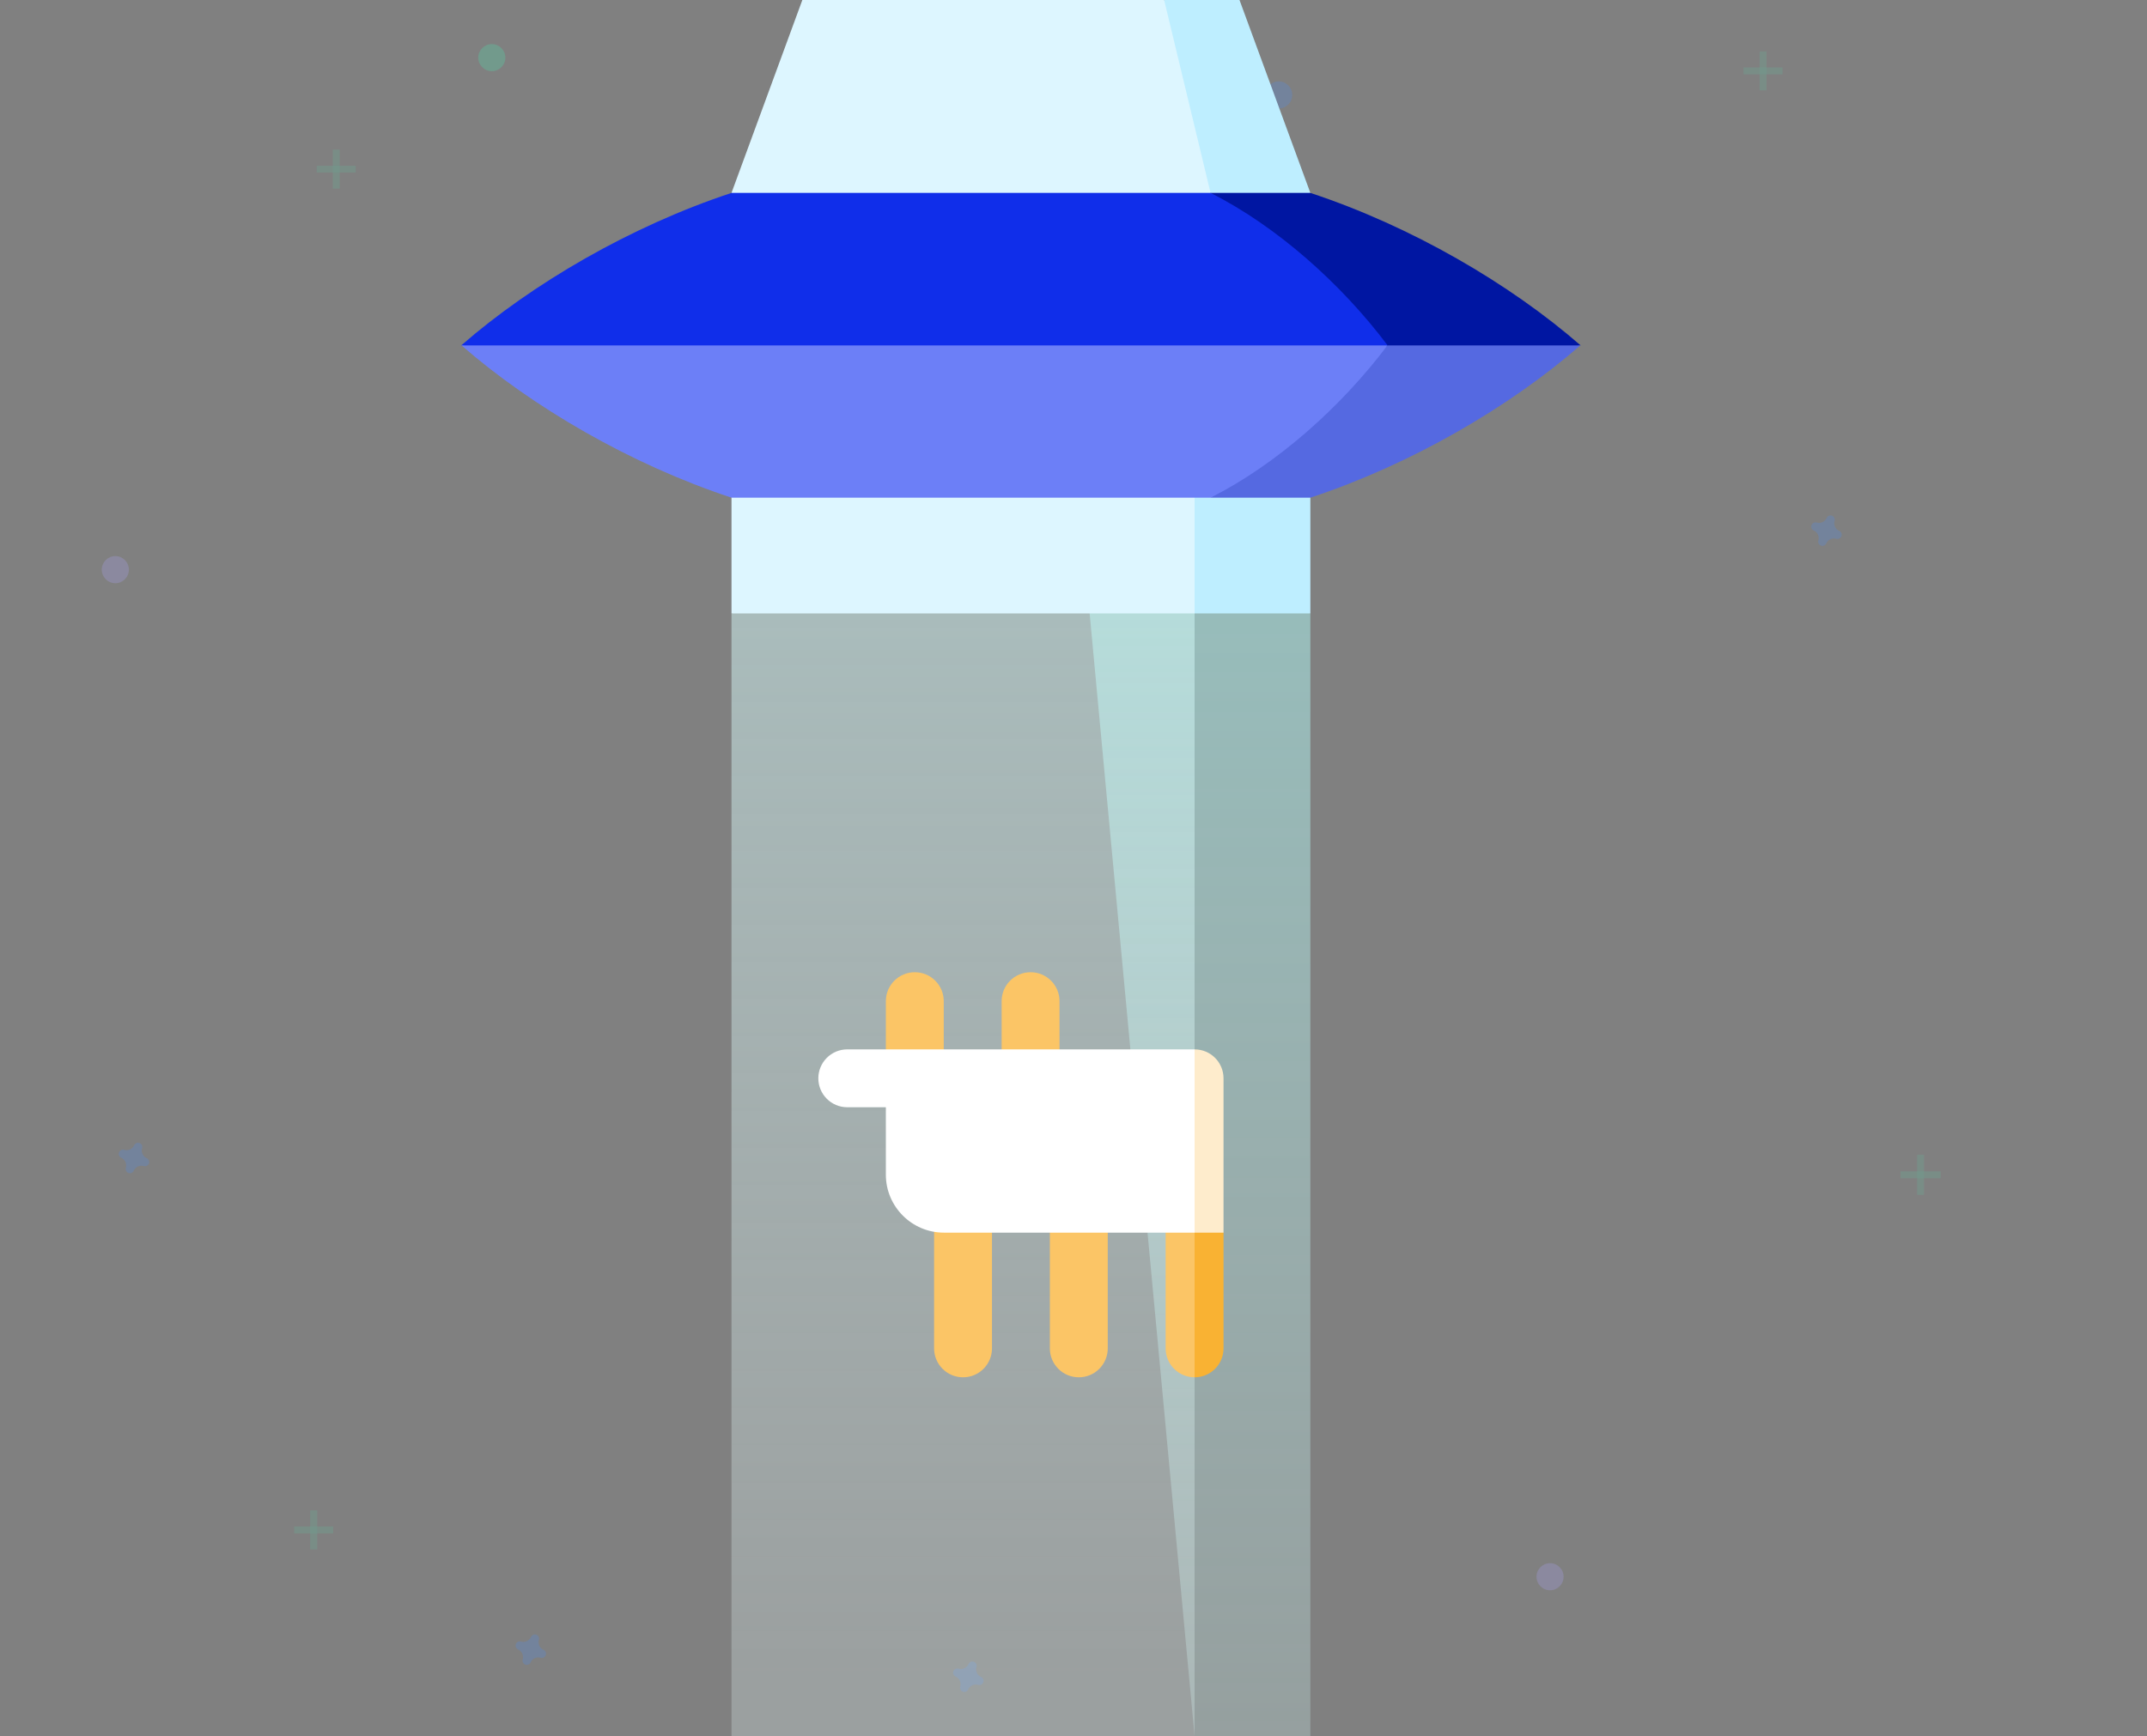 <svg width="633" height="512" viewBox="0 0 633 512" fill="none" xmlns="http://www.w3.org/2000/svg">
<rect x="0" y="0" width="633" height="512" fill="#808080" stroke="none"/>
<g opacity="0.5">
<g opacity="0.5">
<path opacity="0.5" d="M93.54 445.442H91.447V456.956H93.54V445.442Z" fill="#47E6B1"/>
<path opacity="0.5" d="M98.247 452.249V450.156H86.733V452.249H98.247Z" fill="#47E6B1"/>
</g>
<g opacity="0.5">
<path opacity="0.5" d="M520.815 15.139H518.781V26.652H520.815V15.139Z" fill="#47E6B1"/>
<path opacity="0.5" d="M525.552 21.916V19.882H514.038V21.916H525.552Z" fill="#47E6B1"/>
</g>
<g opacity="0.5">
<path opacity="0.5" d="M567.263 340.539H565.229V352.389H567.263V340.539Z" fill="#47E6B1"/>
<path opacity="0.5" d="M572.168 347.484V345.45H560.318V347.484H572.168Z" fill="#47E6B1"/>
</g>
<g opacity="0.5">
<path opacity="0.5" d="M100.149 44.12H98.116V55.634H100.149V44.12Z" fill="#47E6B1"/>
<path opacity="0.5" d="M104.893 50.897V48.863H93.379V50.897H104.893Z" fill="#47E6B1"/>
</g>
<path opacity="0.5" d="M160.288 486.576C159.129 486.072 158.532 484.78 158.899 483.57C158.929 483.48 158.948 483.387 158.956 483.292C158.969 482.753 158.637 482.265 158.131 482.078C157.625 481.891 157.056 482.047 156.715 482.465C156.659 482.542 156.612 482.624 156.576 482.712C156.072 483.871 154.779 484.468 153.57 484.101C153.48 484.071 153.387 484.052 153.292 484.044C152.753 484.031 152.265 484.363 152.078 484.869C151.891 485.375 152.047 485.944 152.465 486.285C152.542 486.341 152.624 486.388 152.712 486.424C153.871 486.928 154.468 488.22 154.101 489.43C154.071 489.52 154.052 489.613 154.044 489.708C154.031 490.247 154.363 490.735 154.869 490.922C155.375 491.109 155.944 490.953 156.285 490.535C156.341 490.458 156.388 490.376 156.424 490.288C156.928 489.129 158.221 488.532 159.43 488.899C159.52 488.929 159.613 488.948 159.708 488.956C160.247 488.969 160.735 488.637 160.922 488.131C161.109 487.625 160.953 487.056 160.535 486.715C160.458 486.659 160.376 486.612 160.288 486.576Z" fill="#4D8AF0"/>
<path opacity="0.5" d="M289.288 494.576C288.129 494.072 287.532 492.78 287.899 491.57C287.929 491.48 287.948 491.387 287.956 491.292C287.969 490.753 287.637 490.265 287.131 490.078C286.625 489.891 286.056 490.047 285.715 490.465C285.659 490.542 285.612 490.624 285.576 490.712C285.072 491.871 283.779 492.468 282.57 492.101C282.48 492.071 282.387 492.052 282.292 492.044C281.753 492.031 281.265 492.363 281.078 492.869C280.891 493.375 281.047 493.944 281.465 494.285C281.542 494.341 281.624 494.388 281.712 494.424C282.871 494.928 283.468 496.22 283.101 497.43C283.071 497.52 283.052 497.613 283.044 497.708C283.031 498.247 283.363 498.735 283.869 498.922C284.375 499.109 284.944 498.953 285.285 498.535C285.341 498.458 285.388 498.376 285.424 498.288C285.928 497.129 287.22 496.532 288.43 496.899C288.52 496.929 288.613 496.948 288.708 496.956C289.247 496.969 289.735 496.637 289.922 496.131C290.109 495.625 289.953 495.056 289.535 494.715C289.458 494.659 289.376 494.612 289.288 494.576Z" fill="#4D8AF0"/>
<path opacity="0.5" d="M542.289 156.576C541.129 156.072 540.532 154.779 540.899 153.57C540.929 153.48 540.948 153.387 540.956 153.292C540.969 152.753 540.637 152.265 540.131 152.078C539.625 151.891 539.056 152.047 538.715 152.465C538.659 152.542 538.612 152.624 538.576 152.712C538.072 153.871 536.78 154.468 535.57 154.101C535.48 154.071 535.387 154.052 535.292 154.044C534.753 154.031 534.265 154.363 534.078 154.869C533.891 155.375 534.047 155.944 534.465 156.285C534.542 156.341 534.624 156.388 534.712 156.424C535.871 156.928 536.468 158.221 536.101 159.43C536.071 159.52 536.052 159.613 536.044 159.708C536.031 160.247 536.363 160.735 536.869 160.922C537.375 161.109 537.944 160.953 538.285 160.535C538.341 160.458 538.388 160.376 538.424 160.288C538.928 159.129 540.22 158.532 541.43 158.899C541.52 158.929 541.613 158.948 541.708 158.956C542.247 158.969 542.735 158.637 542.922 158.131C543.109 157.625 542.953 157.056 542.535 156.715C542.458 156.659 542.376 156.612 542.289 156.576Z" fill="#4D8AF0"/>
<path opacity="0.5" d="M43.288 341.576C42.129 341.072 41.532 339.78 41.899 338.57C41.929 338.48 41.948 338.387 41.956 338.292C41.969 337.753 41.637 337.265 41.131 337.078C40.625 336.891 40.056 337.047 39.715 337.465C39.659 337.542 39.612 337.624 39.576 337.712C39.072 338.871 37.779 339.468 36.57 339.101C36.48 339.071 36.387 339.052 36.292 339.044C35.753 339.031 35.265 339.363 35.078 339.869C34.891 340.375 35.047 340.944 35.465 341.285C35.542 341.341 35.624 341.388 35.712 341.424C36.871 341.928 37.468 343.22 37.101 344.43C37.071 344.52 37.052 344.613 37.044 344.708C37.031 345.247 37.363 345.735 37.869 345.922C38.375 346.109 38.944 345.953 39.285 345.535C39.341 345.458 39.388 345.376 39.424 345.288C39.928 344.129 41.221 343.532 42.43 343.899C42.52 343.929 42.613 343.948 42.708 343.956C43.247 343.969 43.735 343.637 43.922 343.131C44.109 342.625 43.953 342.056 43.535 341.715C43.458 341.659 43.376 341.612 43.288 341.576Z" fill="#4D8AF0"/>
<path opacity="0.5" d="M34 172C36.209 172 38 170.209 38 168C38 165.791 36.209 164 34 164C31.791 164 30 165.791 30 168C30 170.209 31.791 172 34 172Z" fill="#ADA2FB"/>
<path opacity="0.5" d="M377 32C379.209 32 381 30.209 381 28C381 25.791 379.209 24 377 24C374.791 24 373 25.791 373 28C373 30.209 374.791 32 377 32Z" fill="#4D8AF0"/>
<path opacity="0.5" d="M145 21C147.209 21 149 19.209 149 17C149 14.791 147.209 13 145 13C142.791 13 141 14.791 141 17C141 19.209 142.791 21 145 21Z" fill="#47E6B1"/>
<path opacity="0.5" d="M457 469C459.209 469 461 467.209 461 465C461 462.791 459.209 461 457 461C454.791 461 453 462.791 453 465C453 467.209 454.791 469 457 469Z" fill="#ADA2FB"/>
</g>
<path opacity="0.5" d="M386.333 180.907V512H352.2L318.067 146.773L386.333 180.907Z" fill="url(#paint0_linear)"/>
<path opacity="0.5" d="M352.2 146.773V512H215.667V180.907L352.2 146.773Z" fill="url(#paint1_linear)"/>
<path d="M329.444 124.018L352.2 180.907H386.333V124.018H329.444Z" fill="#BEEEFF"/>
<path d="M352.2 124.018H215.667V180.907H352.2V124.018Z" fill="#DDF6FF"/>
<path d="M365.444 0L386.333 56.889L301 91.022L343.223 0H365.444Z" fill="#BEEEFF"/>
<path d="M343.223 0L356.91 56.889L301 91.022L215.667 56.889L236.556 0H343.223Z" fill="#DDF6FF"/>
<path d="M386.333 56.889H356.91L301 135.964C300.989 135.975 465.921 101.876 465.921 101.876C465.944 101.865 465.955 101.842 465.978 101.83C445.134 83.672 416.12 66.731 386.333 56.889Z" fill="#0016A2"/>
<path d="M409.055 101.877L356.911 146.774H386.334C416.098 136.944 445.077 120.025 465.922 101.877H409.055Z" fill="#5569E1"/>
<path d="M409.089 101.831C409.055 101.877 301 136.01 301 136.01L136.079 101.877C136.056 101.866 136.045 101.843 136.022 101.831C156.866 83.672 185.879 66.731 215.666 56.889H356.91C376.423 66.731 395.436 83.672 409.089 101.831Z" fill="#102EEA"/>
<path d="M136.079 101.877C156.923 120.025 185.902 136.943 215.667 146.774H356.91C376.412 136.944 395.401 120.013 409.054 101.877H136.079Z" fill="#6C7FF7"/>
<path d="M275.4 352.142V397.653C275.4 402.366 279.22 406.186 283.933 406.186C288.646 406.186 292.466 402.365 292.466 397.653V352.142H275.4Z" fill="#FBC566"/>
<path d="M309.533 352.142V397.653C309.533 402.366 313.353 406.186 318.066 406.186C322.78 406.186 326.599 402.365 326.599 397.653V352.142H309.533Z" fill="#FBC566"/>
<path d="M269.711 286.72C264.997 286.72 261.178 290.541 261.178 295.253V320.284H278.245V295.253C278.244 290.541 274.425 286.72 269.711 286.72Z" fill="#FBC566"/>
<path d="M303.844 286.72C299.13 286.72 295.311 290.541 295.311 295.253V329.386H312.378V295.253C312.378 290.541 308.558 286.72 303.844 286.72Z" fill="#FBC566"/>
<path d="M348.787 352.142L352.2 406.186C356.914 406.186 360.733 402.365 360.733 397.653V363.52L348.787 352.142Z" fill="#F9B233"/>
<path d="M343.667 352.142V397.653C343.667 402.366 347.486 406.186 352.2 406.186V357.83L343.667 352.142Z" fill="#FBC566"/>
<path d="M360.733 318.009C360.733 313.296 356.913 309.476 352.2 309.476L340.822 336.498L352.2 363.52H360.733V318.009Z" fill="#FEECCC"/>
<path d="M249.8 309.476C245.086 309.476 241.267 313.297 241.267 318.009C241.267 322.722 245.087 326.542 249.8 326.542H261.178V346.453C261.178 355.84 268.858 363.52 278.245 363.52H352.2V309.476H249.8Z" fill="white"/>
<defs>
<linearGradient id="paint0_linear" x1="352.2" y1="512" x2="352.2" y2="146.773" gradientUnits="userSpaceOnUse">
<stop stop-color="#D6FFFD" stop-opacity="0.5"/>
<stop offset="1" stop-color="#ADFFFB"/>
</linearGradient>
<linearGradient id="paint1_linear" x1="283.933" y1="496.051" x2="283.933" y2="146.773" gradientUnits="userSpaceOnUse">
<stop stop-color="#ECFFFF" stop-opacity="0.5"/>
<stop offset="1" stop-color="#D5FEFD"/>
</linearGradient>
</defs>
</svg>
